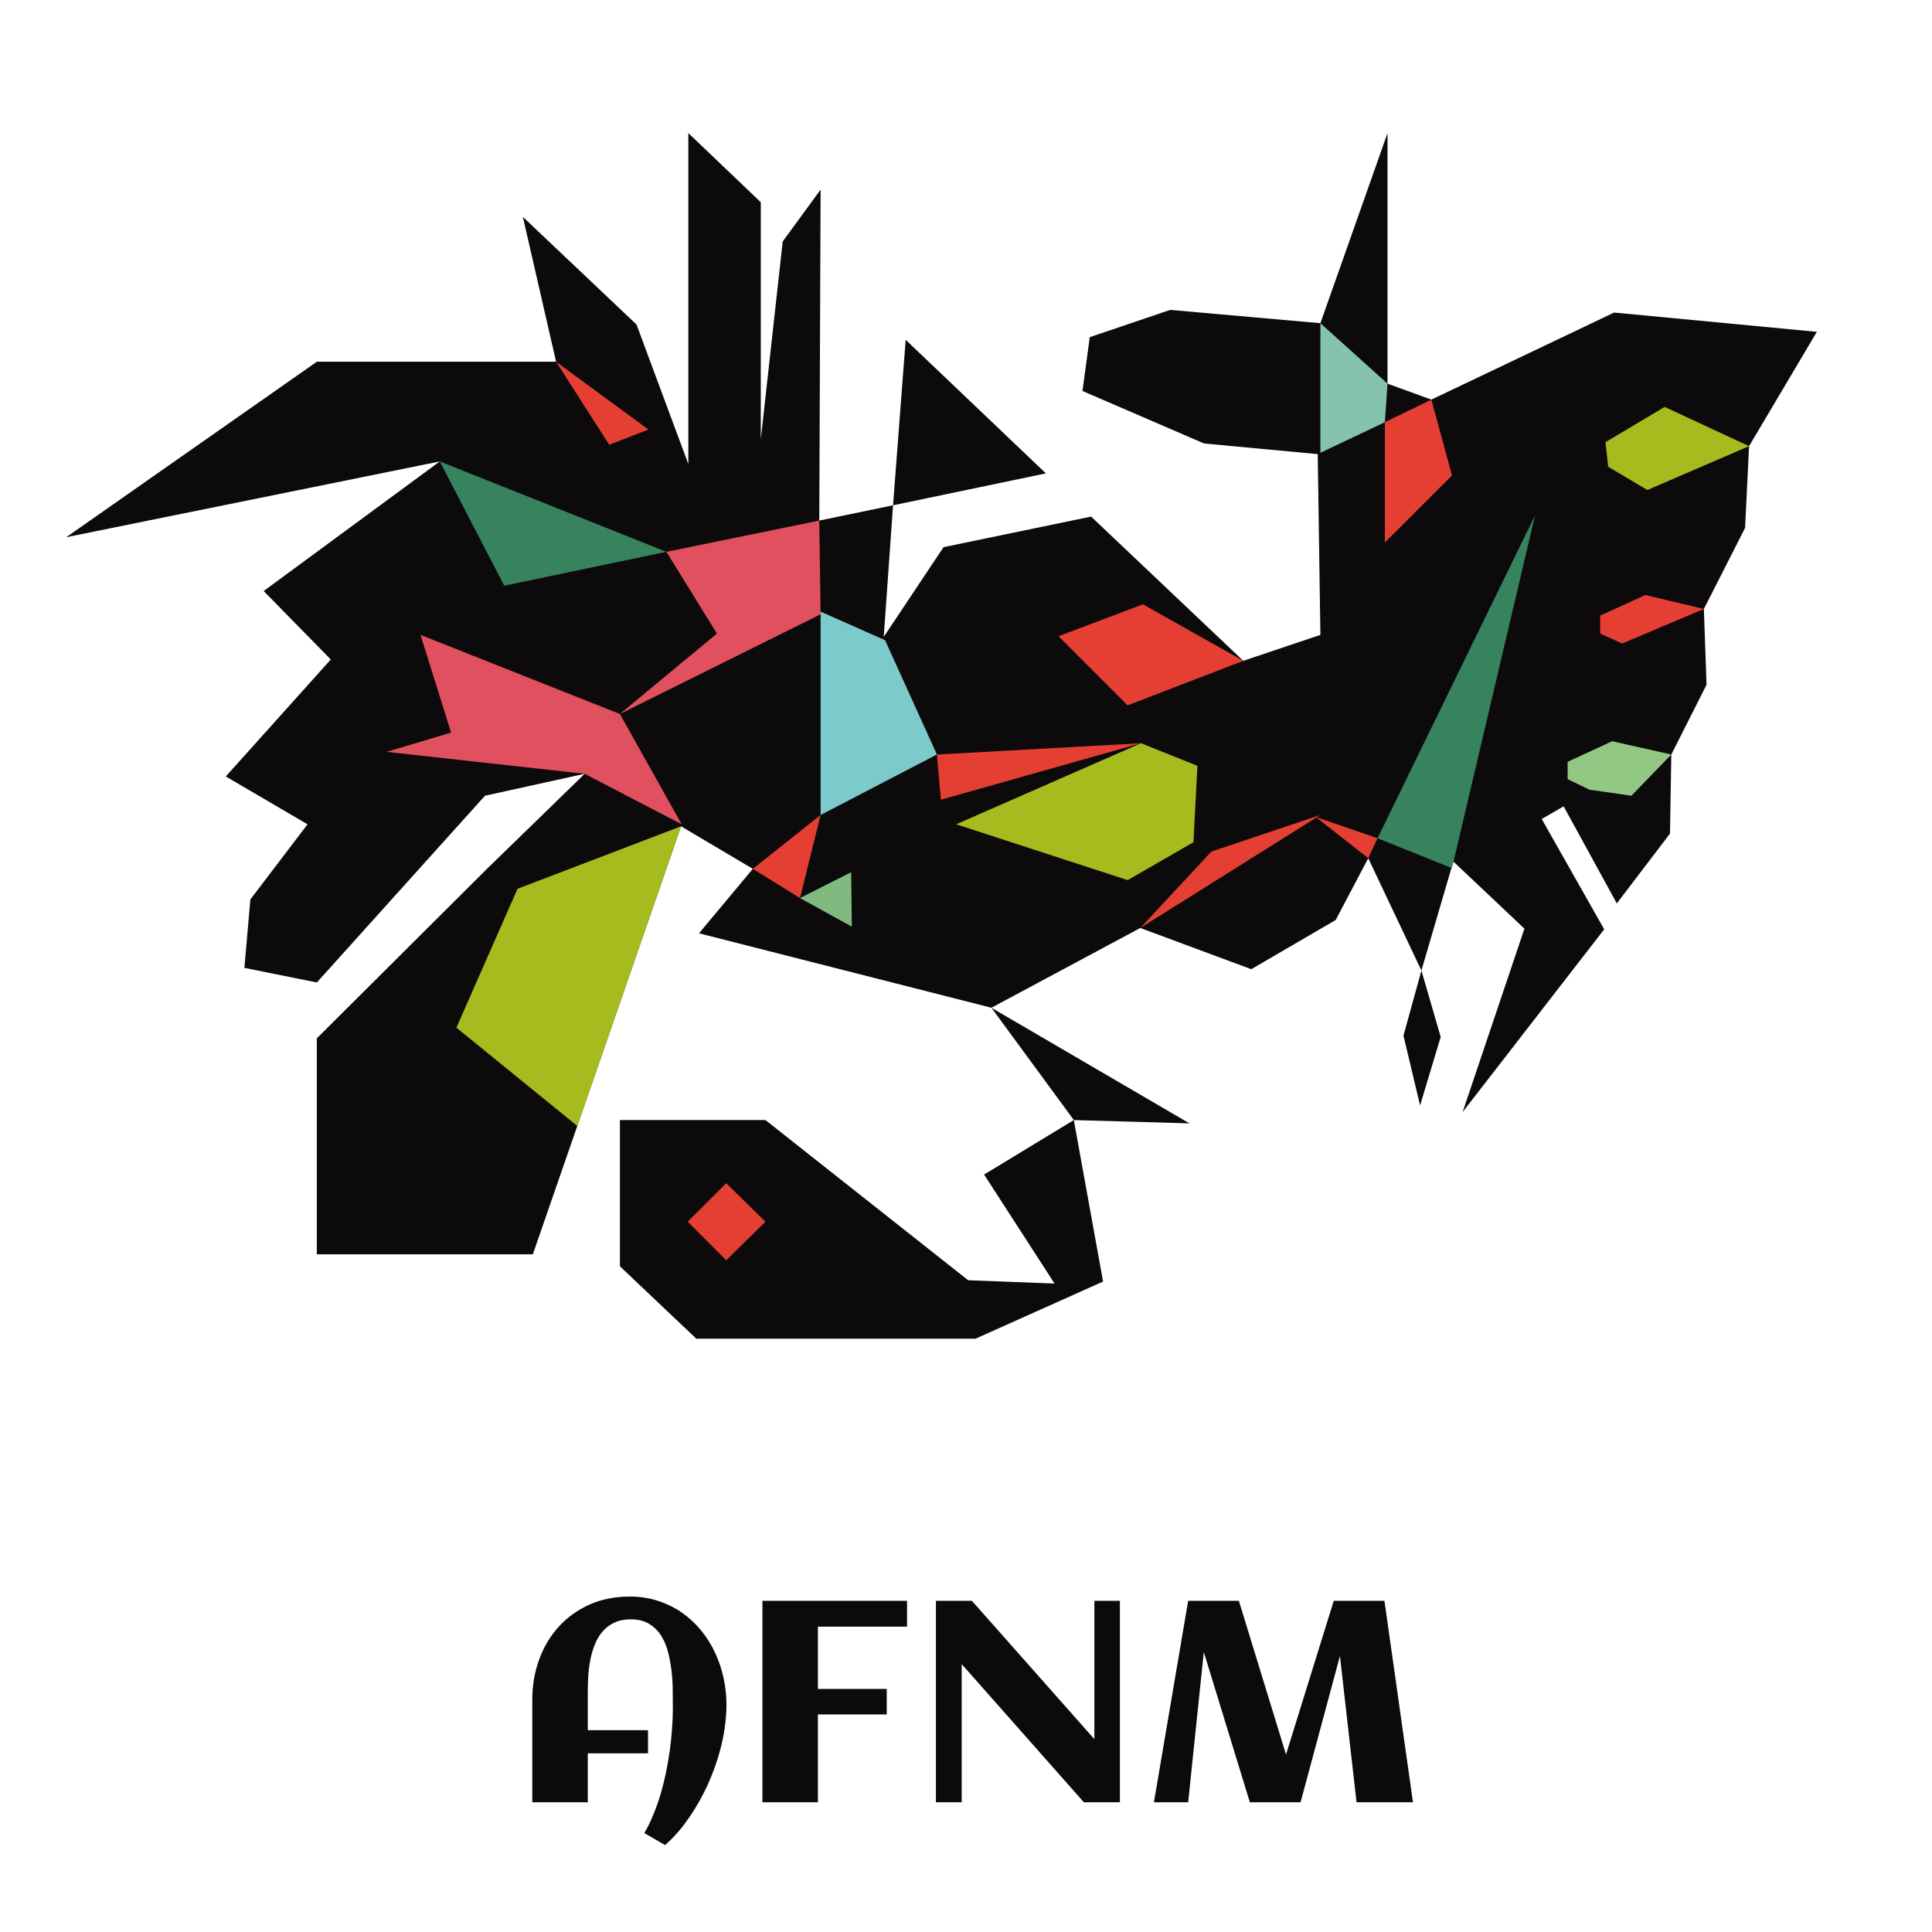<?xml version="1.0" encoding="utf-8"?>
<svg id="master-artboard" height="500px" width="500px" viewBox="0 0 500 500" xmlns="http://www.w3.org/2000/svg"><g transform="matrix(0.172, 0, 0, 0.172, 15.776, 20.345)"><defs>
  
 <linearGradient id="gradient-0" gradientUnits="userSpaceOnUse" x1="654" y1="778" x2="654" y2="884">
                <stop offset="0" style="stop-color: #333333"/>
                <stop offset="1" style="stop-color: #000000"/>
              </linearGradient><linearGradient id="gradient-1" gradientUnits="objectBoundingBox" x1="0.5" y1="0" x2="0.5" y2="1">
                <stop offset="0" style="stop-color: #0c0a0b"/>
                <stop offset="1" style="stop-color: #000000"/>
              </linearGradient><style id="ee-google-fonts">@import url(https://fonts.googleapis.com/css?family=Aclonica:400);</style></defs><g id="Layer_x0020_1">
  <path class="fil0" d="M385 426l360 0 -50 -218 171 162 78 210 0 -498 109 104 0 357 33 -298 57 -78 -2 498 111 -23 19 -249 211 201 -230 48 -14 198 90 -135 222 -46 229 217 116 -39 -4 -272 -171 -16 -183 -79 11 -81 121 -41 226 20 101 -286 0 377 66 24 275 -131 305 29 -102 172 -6 123 -62 122 4 114 -53 105 -2 119 -80 105 -80 -146 -33 19 94 166 -213 275 93 -276 -107 -101 -48 164 29 100 -31 103 -25 -105 27 -98 -80 -169 -49 93 -127 74 -167 -62 -224 120 298 174 -174 -5 44 243 -192 86 -420 0 -115 -109 0 -220 219 0 305 241 130 5 -106 -164 135 -82 -124 -169 -440 -112 81 -97 -108 -64 -223 644 -325 0 0 -325 257 -256 146 -142 -150 33 -253 281 -109 -22 9 -103 86 -113 -123 -72 158 -176 -101 -103 265 -195 -562 114 377 -264zm1240 574l270 -22 0 130 -270 -108z" style="fill: rgb(12, 10, 11);"/>
  <path d="M 943 1720 L 1001 1662 L 1060 1720 L 1001 1778 Z" class="fil1" style="fill: rgb(229, 63, 51);"/>
  <path d="M 933 1125 L 687 1219 L 595 1428 L 777 1576 Z" class="fil2" style="fill: rgb(166, 187, 30);"/>
  <path d="M 911 712 L 987 835 L 841 956 L 541 837 L 587 984 L 490 1013 L 788 1046 L 934 1122 L 841 956 L 1143 806 L 1141 665 Z" class="fil3" style="fill: rgb(225, 80, 95);"/>
  <path d="M 570 576 L 667 763 L 911 712 Z" class="fil4" style="fill: rgb(55, 131, 93);"/>
  <path d="M 1143 1108 L 1318 1017 L 1240 845 L 1143 802 Z" class="fil5" style="fill: rgb(124, 202, 202);"/>
  <path d="M 1041 1189 L 1112 1233 L 1143 1108 Z" class="fil6" style="fill: rgb(229, 63, 51);"/>
  <path d="M 1112 1233 L 1190 1276 L 1189 1194 Z" class="fil7" style="fill: rgb(128, 186, 128);"/>
  <path d="M 1628 791 L 1501 839 L 1605 943 L 1779 876 Z" class="fil6" style="fill: rgb(229, 63, 51);"/>
  <path d="M 1625 1000 L 1347 1122 L 1605 1206 L 1704 1149 L 1707 1091 L 1710 1034 Z" class="fil2" style="fill: rgb(166, 187, 30);"/>
  <path d="M 1318 1017 L 1324 1085 L 1625 1000 Z" class="fil6" style="fill: rgb(229, 63, 51);"/>
  <path d="M 1895 563 L 1992 517 L 1996 459 L 1895 368 Z" class="fil8" style="fill: rgb(133, 195, 172);"/>
  <path d="M 1992 517 L 2062 483 L 2093 597 L 1992 698 Z" class="fil1" style="fill: rgb(229, 63, 51);"/>
  <path d="M 2387 619 L 2328 584 L 2324 547 L 2413 494 L 2540 553 Z" class="fil9" style="fill: rgb(166, 187, 30);"/>
  <path d="M 2349 850 L 2316 835 L 2316 808 L 2384 777 L 2472 798 Z" class="fil1" style="fill: rgb(229, 63, 51);"/>
  <path d="M 2300 1070 L 2267 1054 L 2267 1028 L 2334 997 L 2423 1017 L 2363 1079 Z" class="fil10" style="fill: rgb(147, 200, 132);"/>
  <path d="M 1981 1143 L 2218 657 L 2093 1188 Z" class="fil4" style="fill: rgb(55, 131, 93);"/>
  <path d="M 1888 1111 L 1967 1173 L 1981 1143 Z" class="fil1" style="fill: rgb(229, 63, 51);"/>
  <path d="M 1731 1163 L 1624 1278 L 1895 1108 Z" class="fil1" style="fill: rgb(229, 63, 51);"/>
  <path d="M 745 426 L 825 551 L 884 528 Z" class="fil1" style="fill: rgb(229, 63, 51);"/>
 </g></g><path d="M 84.435 394.615" style="fill: rgb(2, 51, 12); fill-opacity: 1; stroke: rgb(0, 0, 0); stroke-opacity: 1; stroke-width: 0; paint-order: fill;"/><path d="M 215.606 362.93 L 215.606 363.15 C 215.586 363.803 215.516 364.483 215.396 365.19 C 215.276 365.89 215.106 366.593 214.886 367.3 C 214.666 368 214.406 368.693 214.106 369.38 C 213.799 370.067 213.456 370.727 213.076 371.36 C 212.696 371.987 212.289 372.577 211.856 373.13 C 211.416 373.677 210.953 374.163 210.466 374.59 L 208.726 373.58 C 208.999 373.12 209.246 372.617 209.466 372.07 C 209.693 371.53 209.896 370.963 210.076 370.37 C 210.249 369.777 210.403 369.167 210.536 368.54 C 210.663 367.913 210.769 367.293 210.856 366.68 C 210.943 366.06 211.006 365.45 211.046 364.85 C 211.093 364.257 211.116 363.69 211.116 363.15 C 211.116 362.73 211.113 362.25 211.106 361.71 C 211.106 361.177 211.076 360.633 211.016 360.08 C 210.956 359.527 210.859 358.987 210.726 358.46 C 210.593 357.927 210.396 357.453 210.136 357.04 C 209.876 356.627 209.539 356.297 209.126 356.05 C 208.719 355.797 208.209 355.67 207.596 355.67 C 207.056 355.67 206.593 355.763 206.206 355.95 C 205.819 356.13 205.493 356.377 205.226 356.69 C 204.959 356.997 204.746 357.353 204.586 357.76 C 204.419 358.167 204.293 358.593 204.206 359.04 C 204.119 359.487 204.059 359.94 204.026 360.4 C 203.999 360.86 203.986 361.293 203.986 361.7 L 203.986 364.96 L 209.036 364.96 L 209.036 366.9 L 203.986 366.9 L 203.986 371 L 199.336 371 L 199.336 362.42 C 199.336 361.193 199.533 360.053 199.926 359 C 200.313 357.947 200.866 357.03 201.586 356.25 C 202.299 355.477 203.156 354.867 204.156 354.42 C 205.163 353.98 206.283 353.76 207.516 353.76 C 208.349 353.76 209.133 353.88 209.866 354.12 C 210.599 354.36 211.266 354.687 211.866 355.1 C 212.466 355.52 213.003 356.017 213.476 356.59 C 213.949 357.163 214.343 357.79 214.656 358.47 C 214.976 359.15 215.216 359.87 215.376 360.63 C 215.543 361.39 215.619 362.157 215.606 362.93 ZM 223.273 371 L 218.623 371 L 218.623 354.12 L 230.743 354.12 L 230.743 356.28 L 223.273 356.28 L 223.273 361.5 L 229.043 361.5 L 229.043 363.64 L 223.273 363.64 L 223.273 371 ZM 235.323 371 L 233.163 371 L 233.163 354.12 L 236.183 354.12 L 246.443 365.71 L 246.443 354.12 L 248.583 354.12 L 248.583 371 L 245.563 371 L 235.323 359.42 L 235.323 371 ZM 255.614 358.41 L 254.304 371 L 251.434 371 L 254.304 354.12 L 258.554 354.12 L 262.504 367 L 266.504 354.12 L 270.754 354.12 L 273.144 371 L 268.414 371 L 267.024 358.74 L 263.724 371 L 259.474 371 L 255.614 358.41 Z" transform="matrix(3.088, 0, 0, 3.088, -477.794, -679.224)" style="fill: rgb(12, 10, 11); white-space: pre; color: rgb(51, 51, 51);"/></svg>